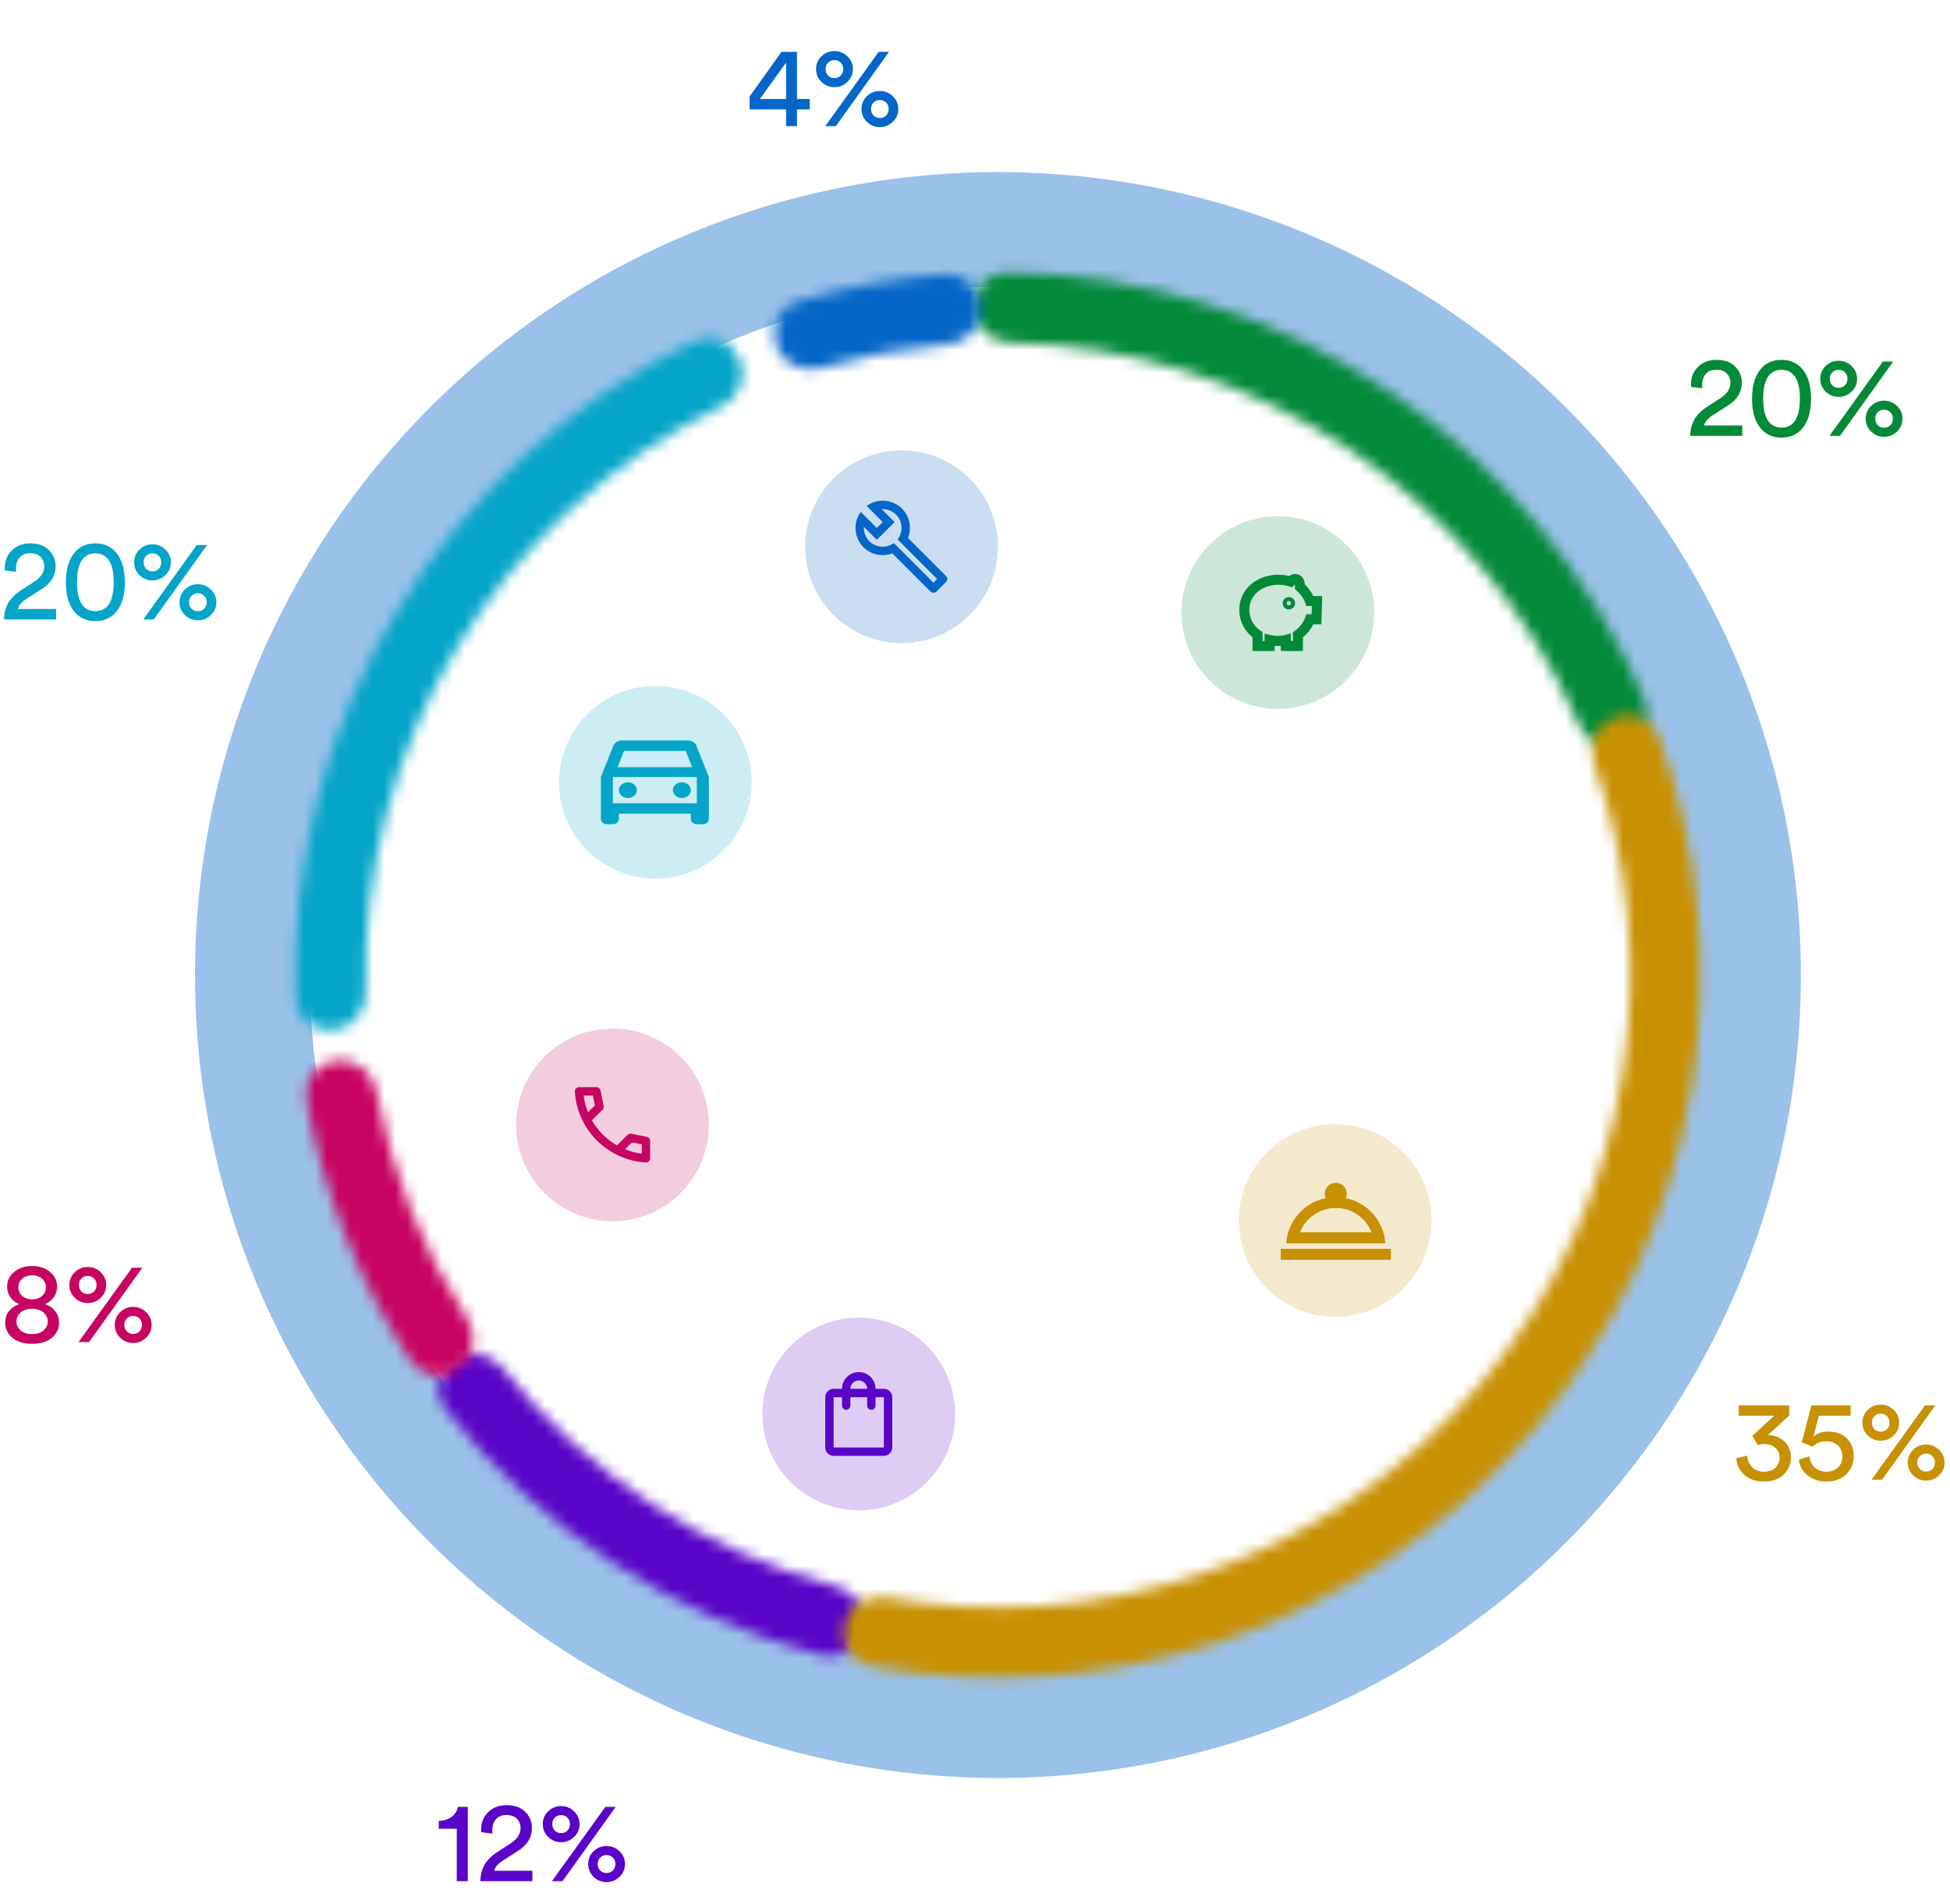 <svg width="170" height="166" viewBox="0 0 170 166" fill="none" xmlns="http://www.w3.org/2000/svg">
<path d="M153.25 125.99L152.77 125.18L154.68 123.42H151.58V122.52H155.98V123.4L154.13 125.11C154.657 125.11 155.12 125.283 155.52 125.63C155.927 125.977 156.13 126.46 156.13 127.08C156.13 127.653 155.92 128.143 155.5 128.55C155.08 128.957 154.507 129.16 153.78 129.16C153.067 129.16 152.493 128.963 152.06 128.57C151.633 128.17 151.403 127.687 151.37 127.12L152.33 126.9C152.35 127.32 152.493 127.66 152.76 127.92C153.033 128.173 153.37 128.3 153.77 128.3C154.197 128.3 154.53 128.187 154.77 127.96C155.017 127.727 155.14 127.44 155.14 127.1C155.14 126.707 155.01 126.407 154.75 126.2C154.49 125.993 154.18 125.89 153.82 125.89C153.627 125.89 153.437 125.923 153.25 125.99ZM156.827 127.24L157.767 126.96C157.794 127.36 157.941 127.683 158.207 127.93C158.481 128.177 158.821 128.3 159.227 128.3C159.621 128.3 159.951 128.18 160.217 127.94C160.484 127.7 160.617 127.383 160.617 126.99C160.617 126.563 160.484 126.233 160.217 126C159.951 125.767 159.617 125.65 159.217 125.65C158.731 125.65 158.337 125.807 158.037 126.12C157.944 126.087 157.791 126.027 157.577 125.94C157.364 125.853 157.197 125.787 157.077 125.74L157.917 122.52H161.337V123.42H158.567L158.087 125.28C158.374 124.96 158.814 124.8 159.407 124.8C160.054 124.8 160.581 124.993 160.987 125.38C161.401 125.767 161.607 126.29 161.607 126.95C161.607 127.577 161.387 128.103 160.947 128.53C160.507 128.95 159.934 129.16 159.227 129.16C158.561 129.16 158.004 128.973 157.557 128.6C157.117 128.227 156.874 127.773 156.827 127.24ZM163.408 123.46C163.262 123.607 163.188 123.793 163.188 124.02C163.188 124.247 163.262 124.437 163.408 124.59C163.555 124.737 163.738 124.81 163.958 124.81C164.178 124.81 164.362 124.737 164.508 124.59C164.655 124.437 164.728 124.247 164.728 124.02C164.728 123.793 164.655 123.607 164.508 123.46C164.362 123.313 164.178 123.24 163.958 123.24C163.738 123.24 163.555 123.313 163.408 123.46ZM162.358 124.02C162.358 123.587 162.515 123.217 162.828 122.91C163.148 122.603 163.525 122.45 163.958 122.45C164.392 122.45 164.768 122.603 165.088 122.91C165.408 123.217 165.568 123.587 165.568 124.02C165.568 124.46 165.408 124.833 165.088 125.14C164.768 125.447 164.392 125.6 163.958 125.6C163.525 125.6 163.148 125.447 162.828 125.14C162.515 124.833 162.358 124.46 162.358 124.02ZM167.368 126.94C167.222 127.087 167.148 127.273 167.148 127.5C167.148 127.727 167.222 127.917 167.368 128.07C167.515 128.217 167.698 128.29 167.918 128.29C168.138 128.29 168.322 128.217 168.468 128.07C168.615 127.917 168.688 127.727 168.688 127.5C168.688 127.273 168.615 127.087 168.468 126.94C168.322 126.793 168.138 126.72 167.918 126.72C167.698 126.72 167.515 126.793 167.368 126.94ZM166.318 127.5C166.318 127.067 166.475 126.697 166.788 126.39C167.108 126.083 167.485 125.93 167.918 125.93C168.352 125.93 168.728 126.083 169.048 126.39C169.368 126.697 169.528 127.067 169.528 127.5C169.528 127.94 169.368 128.313 169.048 128.62C168.728 128.927 168.352 129.08 167.918 129.08C167.485 129.08 167.108 128.927 166.788 128.62C166.475 128.313 166.318 127.94 166.318 127.5ZM164.078 129H163.158L167.818 122.52H168.718L164.078 129Z" fill="#C89104"/>
<path d="M148.41 33.85L147.43 33.73C147.423 33.67 147.42 33.583 147.42 33.47C147.42 32.89 147.623 32.397 148.03 31.99C148.437 31.577 148.98 31.37 149.66 31.37C150.333 31.37 150.867 31.563 151.26 31.95C151.653 32.33 151.85 32.8 151.85 33.36C151.85 34.18 151.443 34.847 150.63 35.36L149.35 36.18C148.89 36.473 148.627 36.777 148.56 37.09H151.89V38H147.35C147.363 37.453 147.487 36.973 147.72 36.56C147.96 36.147 148.35 35.767 148.89 35.42L149.97 34.72C150.563 34.34 150.86 33.89 150.86 33.37C150.86 33.05 150.753 32.78 150.54 32.56C150.327 32.34 150.027 32.23 149.64 32.23C149.233 32.23 148.923 32.353 148.71 32.6C148.497 32.847 148.39 33.167 148.39 33.56C148.39 33.62 148.397 33.717 148.41 33.85ZM154.283 32.66C153.903 33.06 153.713 33.76 153.713 34.76C153.713 35.76 153.903 36.46 154.283 36.86C154.55 37.14 154.893 37.28 155.313 37.28C155.733 37.28 156.076 37.14 156.343 36.86C156.723 36.46 156.913 35.76 156.913 34.76C156.913 33.76 156.723 33.06 156.343 32.66C156.076 32.38 155.733 32.24 155.313 32.24C154.893 32.24 154.55 32.38 154.283 32.66ZM153.323 37.11C152.936 36.537 152.743 35.753 152.743 34.76C152.743 33.767 152.936 32.983 153.323 32.41C153.783 31.717 154.446 31.37 155.313 31.37C156.18 31.37 156.843 31.717 157.303 32.41C157.69 32.983 157.883 33.767 157.883 34.76C157.883 35.753 157.69 36.537 157.303 37.11C156.843 37.803 156.18 38.15 155.313 38.15C154.446 38.15 153.783 37.803 153.323 37.11ZM159.74 32.46C159.594 32.607 159.52 32.793 159.52 33.02C159.52 33.247 159.594 33.437 159.74 33.59C159.887 33.737 160.07 33.81 160.29 33.81C160.51 33.81 160.694 33.737 160.84 33.59C160.987 33.437 161.06 33.247 161.06 33.02C161.06 32.793 160.987 32.607 160.84 32.46C160.694 32.313 160.51 32.24 160.29 32.24C160.07 32.24 159.887 32.313 159.74 32.46ZM158.69 33.02C158.69 32.587 158.847 32.217 159.16 31.91C159.48 31.603 159.857 31.45 160.29 31.45C160.724 31.45 161.1 31.603 161.42 31.91C161.74 32.217 161.9 32.587 161.9 33.02C161.9 33.46 161.74 33.833 161.42 34.14C161.1 34.447 160.724 34.6 160.29 34.6C159.857 34.6 159.48 34.447 159.16 34.14C158.847 33.833 158.69 33.46 158.69 33.02ZM163.7 35.94C163.554 36.087 163.48 36.273 163.48 36.5C163.48 36.727 163.554 36.917 163.7 37.07C163.847 37.217 164.03 37.29 164.25 37.29C164.47 37.29 164.654 37.217 164.8 37.07C164.947 36.917 165.02 36.727 165.02 36.5C165.02 36.273 164.947 36.087 164.8 35.94C164.654 35.793 164.47 35.72 164.25 35.72C164.03 35.72 163.847 35.793 163.7 35.94ZM162.65 36.5C162.65 36.067 162.807 35.697 163.12 35.39C163.44 35.083 163.817 34.93 164.25 34.93C164.684 34.93 165.06 35.083 165.38 35.39C165.7 35.697 165.86 36.067 165.86 36.5C165.86 36.94 165.7 37.313 165.38 37.62C165.06 37.927 164.684 38.08 164.25 38.08C163.817 38.08 163.44 37.927 163.12 37.62C162.807 37.313 162.65 36.94 162.65 36.5ZM160.41 38H159.49L164.15 31.52H165.05L160.41 38Z" fill="#038A39"/>
<path d="M1.41 49.85L0.43 49.73C0.423 49.67 0.42 49.583 0.42 49.47C0.42 48.89 0.623 48.397 1.03 47.99C1.437 47.577 1.98 47.37 2.66 47.37C3.333 47.37 3.867 47.563 4.26 47.95C4.653 48.33 4.85 48.8 4.85 49.36C4.85 50.18 4.443 50.847 3.63 51.36L2.35 52.18C1.89 52.473 1.627 52.777 1.56 53.09H4.89V54H0.35C0.363 53.453 0.487 52.973 0.72 52.56C0.96 52.147 1.35 51.767 1.89 51.42L2.97 50.72C3.563 50.34 3.86 49.89 3.86 49.37C3.86 49.05 3.753 48.78 3.54 48.56C3.327 48.34 3.027 48.23 2.64 48.23C2.233 48.23 1.923 48.353 1.71 48.6C1.497 48.847 1.39 49.167 1.39 49.56C1.39 49.62 1.397 49.717 1.41 49.85ZM7.283 48.66C6.903 49.06 6.713 49.76 6.713 50.76C6.713 51.76 6.903 52.46 7.283 52.86C7.55 53.14 7.893 53.28 8.313 53.28C8.733 53.28 9.076 53.14 9.343 52.86C9.723 52.46 9.913 51.76 9.913 50.76C9.913 49.76 9.723 49.06 9.343 48.66C9.076 48.38 8.733 48.24 8.313 48.24C7.893 48.24 7.55 48.38 7.283 48.66ZM6.323 53.11C5.936 52.537 5.743 51.753 5.743 50.76C5.743 49.767 5.936 48.983 6.323 48.41C6.783 47.717 7.446 47.37 8.313 47.37C9.18 47.37 9.843 47.717 10.303 48.41C10.69 48.983 10.883 49.767 10.883 50.76C10.883 51.753 10.69 52.537 10.303 53.11C9.843 53.803 9.18 54.15 8.313 54.15C7.446 54.15 6.783 53.803 6.323 53.11ZM12.74 48.46C12.594 48.607 12.52 48.793 12.52 49.02C12.52 49.247 12.594 49.437 12.74 49.59C12.887 49.737 13.07 49.81 13.29 49.81C13.51 49.81 13.694 49.737 13.84 49.59C13.987 49.437 14.06 49.247 14.06 49.02C14.06 48.793 13.987 48.607 13.84 48.46C13.694 48.313 13.51 48.24 13.29 48.24C13.07 48.24 12.887 48.313 12.74 48.46ZM11.69 49.02C11.69 48.587 11.847 48.217 12.16 47.91C12.48 47.603 12.857 47.45 13.29 47.45C13.724 47.45 14.1 47.603 14.42 47.91C14.74 48.217 14.9 48.587 14.9 49.02C14.9 49.46 14.74 49.833 14.42 50.14C14.1 50.447 13.724 50.6 13.29 50.6C12.857 50.6 12.48 50.447 12.16 50.14C11.847 49.833 11.69 49.46 11.69 49.02ZM16.7 51.94C16.554 52.087 16.48 52.273 16.48 52.5C16.48 52.727 16.554 52.917 16.7 53.07C16.847 53.217 17.03 53.29 17.25 53.29C17.47 53.29 17.654 53.217 17.8 53.07C17.947 52.917 18.02 52.727 18.02 52.5C18.02 52.273 17.947 52.087 17.8 51.94C17.654 51.793 17.47 51.72 17.25 51.72C17.03 51.72 16.847 51.793 16.7 51.94ZM15.65 52.5C15.65 52.067 15.807 51.697 16.12 51.39C16.44 51.083 16.817 50.93 17.25 50.93C17.684 50.93 18.06 51.083 18.38 51.39C18.7 51.697 18.86 52.067 18.86 52.5C18.86 52.94 18.7 53.313 18.38 53.62C18.06 53.927 17.684 54.08 17.25 54.08C16.817 54.08 16.44 53.927 16.12 53.62C15.807 53.313 15.65 52.94 15.65 52.5ZM13.41 54H12.49L17.15 47.52H18.05L13.41 54Z" fill="#04A5C8"/>
<path d="M2.8 113.28C3.147 113.273 3.433 113.173 3.66 112.98C3.887 112.787 4 112.533 4 112.22C4 111.927 3.89 111.68 3.67 111.48C3.45 111.28 3.16 111.18 2.8 111.18C2.44 111.18 2.15 111.28 1.93 111.48C1.71 111.68 1.6 111.927 1.6 112.22C1.6 112.533 1.713 112.787 1.94 112.98C2.167 113.173 2.453 113.273 2.8 113.28ZM1.8 115.99C2.047 116.197 2.38 116.3 2.8 116.3C3.22 116.3 3.55 116.197 3.79 115.99C4.037 115.783 4.16 115.523 4.16 115.21C4.16 114.89 4.037 114.627 3.79 114.42C3.55 114.207 3.22 114.1 2.8 114.1C2.38 114.1 2.047 114.207 1.8 114.42C1.56 114.627 1.44 114.89 1.44 115.21C1.44 115.523 1.56 115.783 1.8 115.99ZM4.52 116.63C4.1 116.977 3.527 117.15 2.8 117.15C2.073 117.15 1.5 116.977 1.08 116.63C0.66 116.277 0.45 115.83 0.45 115.29C0.45 114.91 0.563 114.58 0.79 114.3C1.023 114.013 1.32 113.81 1.68 113.69C1.373 113.577 1.12 113.383 0.92 113.11C0.72 112.83 0.62 112.517 0.62 112.17C0.62 111.643 0.827 111.213 1.24 110.88C1.653 110.54 2.173 110.37 2.8 110.37C3.427 110.37 3.947 110.54 4.36 110.88C4.773 111.213 4.98 111.643 4.98 112.17C4.98 112.51 4.88 112.82 4.68 113.1C4.48 113.38 4.227 113.577 3.92 113.69C4.28 113.803 4.573 114.003 4.8 114.29C5.033 114.577 5.15 114.91 5.15 115.29C5.15 115.83 4.94 116.277 4.52 116.63ZM7.097 111.46C6.95 111.607 6.877 111.793 6.877 112.02C6.877 112.247 6.95 112.437 7.097 112.59C7.244 112.737 7.427 112.81 7.647 112.81C7.867 112.81 8.05 112.737 8.197 112.59C8.344 112.437 8.417 112.247 8.417 112.02C8.417 111.793 8.344 111.607 8.197 111.46C8.05 111.313 7.867 111.24 7.647 111.24C7.427 111.24 7.244 111.313 7.097 111.46ZM6.047 112.02C6.047 111.587 6.204 111.217 6.517 110.91C6.837 110.603 7.214 110.45 7.647 110.45C8.08 110.45 8.457 110.603 8.777 110.91C9.097 111.217 9.257 111.587 9.257 112.02C9.257 112.46 9.097 112.833 8.777 113.14C8.457 113.447 8.08 113.6 7.647 113.6C7.214 113.6 6.837 113.447 6.517 113.14C6.204 112.833 6.047 112.46 6.047 112.02ZM11.057 114.94C10.91 115.087 10.837 115.273 10.837 115.5C10.837 115.727 10.91 115.917 11.057 116.07C11.204 116.217 11.387 116.29 11.607 116.29C11.827 116.29 12.01 116.217 12.157 116.07C12.303 115.917 12.377 115.727 12.377 115.5C12.377 115.273 12.303 115.087 12.157 114.94C12.01 114.793 11.827 114.72 11.607 114.72C11.387 114.72 11.204 114.793 11.057 114.94ZM10.007 115.5C10.007 115.067 10.164 114.697 10.477 114.39C10.797 114.083 11.174 113.93 11.607 113.93C12.04 113.93 12.417 114.083 12.737 114.39C13.057 114.697 13.217 115.067 13.217 115.5C13.217 115.94 13.057 116.313 12.737 116.62C12.417 116.927 12.04 117.08 11.607 117.08C11.174 117.08 10.797 116.927 10.477 116.62C10.164 116.313 10.007 115.94 10.007 115.5ZM7.767 117H6.847L11.507 110.52H12.407L7.767 117Z" fill="#C80462"/>
<path d="M40.78 164H39.82V159.43H38.25V158.74C38.69 158.733 39.06 158.62 39.36 158.4C39.66 158.173 39.847 157.88 39.92 157.52H40.78V164ZM42.934 159.85L41.954 159.73C41.948 159.67 41.944 159.583 41.944 159.47C41.944 158.89 42.148 158.397 42.554 157.99C42.961 157.577 43.504 157.37 44.184 157.37C44.858 157.37 45.391 157.563 45.784 157.95C46.178 158.33 46.374 158.8 46.374 159.36C46.374 160.18 45.968 160.847 45.154 161.36L43.874 162.18C43.414 162.473 43.151 162.777 43.084 163.09H46.414V164H41.874C41.888 163.453 42.011 162.973 42.244 162.56C42.484 162.147 42.874 161.767 43.414 161.42L44.494 160.72C45.088 160.34 45.384 159.89 45.384 159.37C45.384 159.05 45.278 158.78 45.064 158.56C44.851 158.34 44.551 158.23 44.164 158.23C43.758 158.23 43.448 158.353 43.234 158.6C43.021 158.847 42.914 159.167 42.914 159.56C42.914 159.62 42.921 159.717 42.934 159.85ZM48.367 158.46C48.221 158.607 48.147 158.793 48.147 159.02C48.147 159.247 48.221 159.437 48.367 159.59C48.514 159.737 48.697 159.81 48.917 159.81C49.137 159.81 49.321 159.737 49.467 159.59C49.614 159.437 49.687 159.247 49.687 159.02C49.687 158.793 49.614 158.607 49.467 158.46C49.321 158.313 49.137 158.24 48.917 158.24C48.697 158.24 48.514 158.313 48.367 158.46ZM47.317 159.02C47.317 158.587 47.474 158.217 47.787 157.91C48.107 157.603 48.484 157.45 48.917 157.45C49.35 157.45 49.727 157.603 50.047 157.91C50.367 158.217 50.527 158.587 50.527 159.02C50.527 159.46 50.367 159.833 50.047 160.14C49.727 160.447 49.35 160.6 48.917 160.6C48.484 160.6 48.107 160.447 47.787 160.14C47.474 159.833 47.317 159.46 47.317 159.02ZM52.327 161.94C52.181 162.087 52.107 162.273 52.107 162.5C52.107 162.727 52.181 162.917 52.327 163.07C52.474 163.217 52.657 163.29 52.877 163.29C53.097 163.29 53.281 163.217 53.427 163.07C53.574 162.917 53.647 162.727 53.647 162.5C53.647 162.273 53.574 162.087 53.427 161.94C53.281 161.793 53.097 161.72 52.877 161.72C52.657 161.72 52.474 161.793 52.327 161.94ZM51.277 162.5C51.277 162.067 51.434 161.697 51.747 161.39C52.067 161.083 52.444 160.93 52.877 160.93C53.31 160.93 53.687 161.083 54.007 161.39C54.327 161.697 54.487 162.067 54.487 162.5C54.487 162.94 54.327 163.313 54.007 163.62C53.687 163.927 53.31 164.08 52.877 164.08C52.444 164.08 52.067 163.927 51.747 163.62C51.434 163.313 51.277 162.94 51.277 162.5ZM49.037 164H48.117L52.777 157.52H53.677L49.037 164Z" fill="#5A04C8"/>
<path d="M65.35 9.54V8.41L68.13 4.52H69.48V8.63H70.59V9.54H69.48V11H68.53V9.54H65.35ZM68.53 8.63V5.46L66.25 8.63H68.53ZM72.195 5.46C72.048 5.607 71.975 5.793 71.975 6.02C71.975 6.247 72.048 6.437 72.195 6.59C72.341 6.737 72.525 6.81 72.745 6.81C72.965 6.81 73.148 6.737 73.294 6.59C73.441 6.437 73.514 6.247 73.514 6.02C73.514 5.793 73.441 5.607 73.294 5.46C73.148 5.313 72.965 5.24 72.745 5.24C72.525 5.24 72.341 5.313 72.195 5.46ZM71.144 6.02C71.144 5.587 71.301 5.217 71.615 4.91C71.934 4.603 72.311 4.45 72.745 4.45C73.178 4.45 73.555 4.603 73.874 4.91C74.195 5.217 74.355 5.587 74.355 6.02C74.355 6.46 74.195 6.833 73.874 7.14C73.555 7.447 73.178 7.6 72.745 7.6C72.311 7.6 71.934 7.447 71.615 7.14C71.301 6.833 71.144 6.46 71.144 6.02ZM76.154 8.94C76.008 9.087 75.934 9.273 75.934 9.5C75.934 9.727 76.008 9.917 76.154 10.07C76.301 10.217 76.484 10.29 76.704 10.29C76.924 10.29 77.108 10.217 77.254 10.07C77.401 9.917 77.475 9.727 77.475 9.5C77.475 9.273 77.401 9.087 77.254 8.94C77.108 8.793 76.924 8.72 76.704 8.72C76.484 8.72 76.301 8.793 76.154 8.94ZM75.105 9.5C75.105 9.067 75.261 8.697 75.575 8.39C75.894 8.083 76.271 7.93 76.704 7.93C77.138 7.93 77.514 8.083 77.835 8.39C78.154 8.697 78.314 9.067 78.314 9.5C78.314 9.94 78.154 10.313 77.835 10.62C77.514 10.927 77.138 11.08 76.704 11.08C76.271 11.08 75.894 10.927 75.575 10.62C75.261 10.313 75.105 9.94 75.105 9.5ZM72.865 11H71.945L76.605 4.52H77.504L72.865 11Z" fill="#0466C8"/>
<circle cx="87" cy="85" r="65" stroke="#0466C8" stroke-opacity="0.4" stroke-width="10"/>
<mask id="path-8-inside-1_26_185" fill="white">
<path d="M84.857 26.852C84.795 25.162 86.115 23.733 87.807 23.755C99.674 23.911 111.264 27.514 121.153 34.156C131.041 40.797 138.759 50.165 143.391 61.092C144.051 62.649 143.228 64.412 141.64 64.993C140.052 65.575 138.301 64.755 137.632 63.201C133.45 53.488 126.552 45.161 117.737 39.24C108.923 33.319 98.605 30.082 88.032 29.885C86.341 29.853 84.919 28.542 84.857 26.852Z"/>
</mask>
<path d="M84.857 26.852C84.795 25.162 86.115 23.733 87.807 23.755C99.674 23.911 111.264 27.514 121.153 34.156C131.041 40.797 138.759 50.165 143.391 61.092C144.051 62.649 143.228 64.412 141.64 64.993C140.052 65.575 138.301 64.755 137.632 63.201C133.45 53.488 126.552 45.161 117.737 39.24C108.923 33.319 98.605 30.082 88.032 29.885C86.341 29.853 84.919 28.542 84.857 26.852Z" stroke="#038A39" stroke-width="14" mask="url(#path-8-inside-1_26_185)"/>
<mask id="path-9-inside-2_26_185" fill="white">
<path d="M29.012 89.814C27.326 89.954 25.838 88.701 25.783 87.01C25.393 75.149 28.459 63.405 34.639 53.221C40.819 43.038 49.822 34.898 60.524 29.768C62.049 29.037 63.848 29.778 64.502 31.338C65.156 32.898 64.417 34.685 62.896 35.424C53.385 40.048 45.384 47.322 39.875 56.399C34.366 65.477 31.607 75.932 31.895 86.503C31.942 88.194 30.698 89.674 29.012 89.814Z"/>
</mask>
<path d="M29.012 89.814C27.326 89.954 25.838 88.701 25.783 87.01C25.393 75.149 28.459 63.405 34.639 53.221C40.819 43.038 49.822 34.898 60.524 29.768C62.049 29.037 63.848 29.778 64.502 31.338C65.156 32.898 64.417 34.685 62.896 35.424C53.385 40.048 45.384 47.322 39.875 56.399C34.366 65.477 31.607 75.932 31.895 86.503C31.942 88.194 30.698 89.674 29.012 89.814Z" stroke="#04A5C8" stroke-width="14" mask="url(#path-9-inside-2_26_185)"/>
<mask id="path-10-inside-3_26_185" fill="white">
<path d="M67.64 30.128C67.077 28.533 67.912 26.776 69.534 26.293C73.728 25.045 78.045 24.25 82.409 23.922C84.096 23.796 85.502 25.14 85.544 26.831C85.587 28.522 84.249 29.918 82.563 30.054C78.841 30.354 75.159 31.032 71.574 32.077C69.95 32.551 68.203 31.723 67.64 30.128Z"/>
</mask>
<path d="M67.64 30.128C67.077 28.533 67.912 26.776 69.534 26.293C73.728 25.045 78.045 24.25 82.409 23.922C84.096 23.796 85.502 25.14 85.544 26.831C85.587 28.522 84.249 29.918 82.563 30.054C78.841 30.354 75.159 31.032 71.574 32.077C69.95 32.551 68.203 31.723 67.64 30.128Z" stroke="#0466C8" stroke-width="14" mask="url(#path-10-inside-3_26_185)"/>
<mask id="path-11-inside-4_26_185" fill="white">
<path d="M75.323 142.004C74.983 143.661 73.362 144.736 71.724 144.315C58.679 140.955 47.102 133.386 38.792 122.783C37.749 121.452 38.084 119.536 39.466 118.56C40.847 117.585 42.752 117.92 43.803 119.246C51.204 128.582 61.434 135.271 72.955 138.306C74.591 138.737 75.662 140.347 75.323 142.004Z"/>
</mask>
<path d="M75.323 142.004C74.983 143.661 73.362 144.736 71.724 144.315C58.679 140.955 47.102 133.386 38.792 122.783C37.749 121.452 38.084 119.536 39.466 118.56C40.847 117.585 42.752 117.92 43.803 119.246C51.204 128.582 61.434 135.271 72.955 138.306C74.591 138.737 75.662 140.347 75.323 142.004Z" stroke="#5A04C8" stroke-width="14" mask="url(#path-11-inside-4_26_185)"/>
<mask id="path-12-inside-5_26_185" fill="white">
<path d="M40.016 119.326C38.65 120.324 36.727 120.03 35.799 118.616C31.272 111.721 28.184 103.981 26.721 95.864C26.421 94.199 27.613 92.662 29.291 92.445C30.968 92.229 32.495 93.416 32.804 95.079C34.124 102.174 36.824 108.942 40.752 114.998C41.672 116.417 41.382 118.328 40.016 119.326Z"/>
</mask>
<path d="M40.016 119.326C38.65 120.324 36.727 120.03 35.799 118.616C31.272 111.721 28.184 103.981 26.721 95.864C26.421 94.199 27.613 92.662 29.291 92.445C30.968 92.229 32.495 93.416 32.804 95.079C34.124 102.174 36.824 108.942 40.752 114.998C41.672 116.417 41.382 118.328 40.016 119.326Z" stroke="#C80462" stroke-width="14" mask="url(#path-12-inside-5_26_185)"/>
<mask id="path-13-inside-6_26_185" fill="white">
<path d="M140.684 62.556C142.245 61.904 144.047 62.637 144.62 64.228C148.093 73.862 149.101 84.23 147.527 94.382C145.797 105.545 141.013 116.012 133.705 124.625C126.398 133.239 116.85 139.664 106.119 143.19C96.359 146.396 85.965 147.092 75.894 145.235C74.231 144.928 73.213 143.27 73.602 141.624C73.992 139.978 75.641 138.969 77.306 139.266C86.276 140.868 95.52 140.225 104.207 137.371C113.865 134.197 122.458 128.415 129.035 120.663C135.612 112.911 139.917 103.491 141.474 93.444C142.875 84.409 142.004 75.183 138.961 66.594C138.396 65 139.124 63.208 140.684 62.556Z"/>
</mask>
<path d="M140.684 62.556C142.245 61.904 144.047 62.637 144.62 64.228C148.093 73.862 149.101 84.23 147.527 94.382C145.797 105.545 141.013 116.012 133.705 124.625C126.398 133.239 116.85 139.664 106.119 143.19C96.359 146.396 85.965 147.092 75.894 145.235C74.231 144.928 73.213 143.27 73.602 141.624C73.992 139.978 75.641 138.969 77.306 139.266C86.276 140.868 95.52 140.225 104.207 137.371C113.865 134.197 122.458 128.415 129.035 120.663C135.612 112.911 139.917 103.491 141.474 93.444C142.875 84.409 142.004 75.183 138.961 66.594C138.396 65 139.124 63.208 140.684 62.556Z" stroke="#C89104" stroke-width="14" mask="url(#path-13-inside-6_26_185)"/>
<circle cx="57.133" cy="68.2" r="8.4" fill="#04A5C8" fill-opacity="0.2"/>
<path d="M60.711 65.009C60.606 64.74 60.313 64.548 59.968 64.548H54.216C53.871 64.548 53.583 64.74 53.473 65.009L52.386 67.743V71.396C52.386 71.647 52.621 71.852 52.908 71.852H53.431C53.719 71.852 53.954 71.647 53.954 71.396V70.939H60.229V71.396C60.229 71.647 60.465 71.852 60.752 71.852H61.275C61.563 71.852 61.798 71.647 61.798 71.396V67.743L60.711 65.009ZM54.399 65.461H59.78L60.344 66.881H53.834L54.399 65.461ZM60.752 70.026H53.431V67.743H60.752V70.026Z" fill="#04A5C8"/>
<path d="M54.739 69.57C55.172 69.57 55.523 69.263 55.523 68.885C55.523 68.507 55.172 68.2 54.739 68.2C54.305 68.2 53.954 68.507 53.954 68.885C53.954 69.263 54.305 69.57 54.739 69.57Z" fill="#04A5C8"/>
<path d="M59.445 69.57C59.878 69.57 60.23 69.263 60.23 68.885C60.23 68.507 59.878 68.2 59.445 68.2C59.012 68.2 58.661 68.507 58.661 68.885C58.661 69.263 59.012 69.57 59.445 69.57Z" fill="#04A5C8"/>
<circle cx="116.4" cy="106.4" r="8.4" fill="#F4E9CD"/>
<path d="M119.803 108.873H111.652V109.833H121.252V108.873H119.803ZM120.772 108.393C120.643 106.439 119.212 104.841 117.335 104.452C117.383 104.337 117.412 104.207 117.412 104.073C117.412 103.545 116.98 103.113 116.452 103.113C115.924 103.113 115.492 103.545 115.492 104.073C115.492 104.207 115.521 104.337 115.569 104.452C113.692 104.841 112.262 106.439 112.132 108.393H120.772ZM116.452 105.311C117.868 105.311 119.078 106.19 119.572 107.428H113.332C113.827 106.19 115.036 105.311 116.452 105.311Z" fill="#C89104"/>
<circle cx="111.4" cy="53.4" r="8.4" fill="#038A39" fill-opacity="0.2"/>
<path fill-rule="evenodd" clip-rule="evenodd" d="M113.314 50.148C113.162 50.073 112.958 50.004 112.721 50.061C112.601 50.09 112.496 50.146 112.403 50.215C111.457 49.982 110.432 50.11 109.611 50.561C108.705 51.06 108.04 51.962 108.04 53.187C108.04 54.099 108.454 54.966 109.193 55.556V56.316V56.748L109.626 56.754L110.025 56.76L110.025 56.76H110.031H110.296V56.76L110.302 56.76L110.688 56.754L111.12 56.748V56.316V56.302C111.303 56.317 111.485 56.319 111.664 56.305V56.316V56.749L112.096 56.754L112.511 56.76L112.511 56.76H112.517H112.781V56.76L112.788 56.76L113.158 56.754L113.59 56.748V56.316V55.555C113.977 55.244 114.287 54.85 114.489 54.426H114.774H115.2L115.212 54L115.257 52.411L115.27 51.965L114.823 51.961L114.489 51.958C114.31 51.587 114.051 51.242 113.765 50.959C113.761 50.915 113.754 50.864 113.744 50.812C113.727 50.72 113.698 50.604 113.642 50.491C113.588 50.381 113.489 50.235 113.314 50.148ZM110.243 55.79V55.883H110.07V55.336V55.105L109.879 54.974C109.256 54.548 108.917 53.882 108.917 53.187C108.917 52.322 109.37 51.694 110.034 51.329C110.71 50.957 111.595 50.868 112.384 51.119L112.648 51.203L112.837 51.001C112.853 50.984 112.867 50.969 112.88 50.958L112.883 50.972C112.891 51.018 112.895 51.064 112.897 51.101C112.898 51.118 112.899 51.132 112.899 51.141L112.899 51.15L112.899 51.15L112.899 51.151L112.899 51.151L112.895 51.35L113.044 51.484C113.373 51.779 113.653 52.167 113.783 52.538L113.885 52.829L114.192 52.832L114.368 52.833L114.348 53.549H114.196H113.885L113.783 53.843C113.635 54.265 113.322 54.685 112.903 54.975L112.714 55.106V55.336V55.883H112.54V55.79V55.221L111.99 55.367C111.635 55.46 111.214 55.464 110.78 55.363L110.243 55.239V55.79ZM112.854 50.876L112.855 50.877C112.855 50.877 112.855 50.876 112.855 50.876C112.854 50.876 112.854 50.876 112.854 50.876ZM112.556 52.589V52.589C112.556 52.613 112.549 52.662 112.506 52.709C112.459 52.762 112.398 52.781 112.357 52.781C112.319 52.781 112.271 52.766 112.232 52.727C112.194 52.69 112.173 52.639 112.173 52.589H112.357H112.539L112.357 52.589L112.173 52.589C112.173 52.539 112.194 52.489 112.232 52.451C112.271 52.413 112.319 52.398 112.357 52.398C112.398 52.398 112.459 52.416 112.506 52.469C112.549 52.516 112.556 52.565 112.556 52.589ZM112.357 52.05C112.208 52.05 112.064 52.108 111.961 52.223C111.863 52.334 111.826 52.469 111.826 52.589C111.826 52.709 111.863 52.845 111.961 52.955C112.064 53.071 112.208 53.128 112.357 53.128C112.658 53.128 112.904 52.894 112.904 52.589V52.589C112.904 52.284 112.658 52.05 112.357 52.05Z" fill="#038A39"/>
<circle cx="78.6" cy="47.667" r="8.4" fill="#CADDF1"/>
<path d="M82.476 50.217L79.159 46.9C79.499 46.046 79.324 45.038 78.633 44.344C77.793 43.504 76.486 43.427 75.555 44.106L76.957 45.513L76.439 46.028L75.04 44.629C74.361 45.556 74.437 46.867 75.277 47.704C75.957 48.383 76.946 48.562 77.793 48.244L81.121 51.572C81.263 51.714 81.493 51.714 81.636 51.572L82.476 50.731C82.622 50.593 82.622 50.363 82.476 50.217ZM81.38 50.801L77.925 47.346C77.702 47.51 77.454 47.609 77.195 47.645C76.698 47.718 76.176 47.569 75.796 47.189C75.449 46.846 75.288 46.385 75.314 45.932L76.442 47.061L77.991 45.513L76.862 44.384C77.315 44.358 77.772 44.519 78.119 44.862C78.513 45.257 78.663 45.801 78.571 46.309C78.528 46.568 78.418 46.809 78.25 47.025L81.701 50.476L81.38 50.801Z" fill="#0466C8"/>
<circle cx="74.867" cy="123.267" r="8.4" fill="#5A04C8" fill-opacity="0.2"/>
<path d="M77.058 121.075H76.328C76.328 120.268 75.674 119.615 74.867 119.615C74.06 119.615 73.406 120.268 73.406 121.075H72.675C72.274 121.075 71.945 121.404 71.945 121.806V126.188C71.945 126.59 72.274 126.919 72.675 126.919H77.058C77.46 126.919 77.788 126.59 77.788 126.188V121.806C77.788 121.404 77.46 121.075 77.058 121.075ZM74.867 120.345C75.269 120.345 75.597 120.674 75.597 121.075H74.136C74.136 120.674 74.465 120.345 74.867 120.345ZM77.058 126.188H72.675V121.806H73.406V122.536C73.406 122.737 73.57 122.901 73.771 122.901C73.972 122.901 74.136 122.737 74.136 122.536V121.806H75.597V122.536C75.597 122.737 75.762 122.901 75.963 122.901C76.163 122.901 76.328 122.737 76.328 122.536V121.806H77.058V126.188Z" fill="#5A04C8"/>
<circle cx="53.4" cy="98.067" r="8.4" fill="#C80462" fill-opacity="0.2"/>
<path d="M56.676 99.462V100.977C56.676 101.182 56.505 101.354 56.3 101.343C55.245 101.281 54.255 100.966 53.389 100.466C52.392 99.889 51.567 99.064 50.99 98.067C50.486 97.201 50.176 96.211 50.114 95.156C50.103 94.951 50.274 94.78 50.479 94.78H51.994C52.17 94.78 52.319 94.904 52.352 95.072L52.623 96.416C52.648 96.536 52.608 96.661 52.524 96.745L51.6 97.665C52.122 98.578 52.878 99.334 53.791 99.856L54.712 98.936C54.799 98.848 54.923 98.812 55.04 98.837L56.381 99.104C56.552 99.137 56.676 99.287 56.676 99.462ZM51.264 96.967L51.867 96.365L51.695 95.51H50.88C50.943 96.01 51.074 96.5 51.264 96.967ZM55.946 99.761L55.091 99.59L54.489 100.192C54.956 100.382 55.449 100.51 55.946 100.576V99.761Z" fill="#C80462"/>
</svg>
